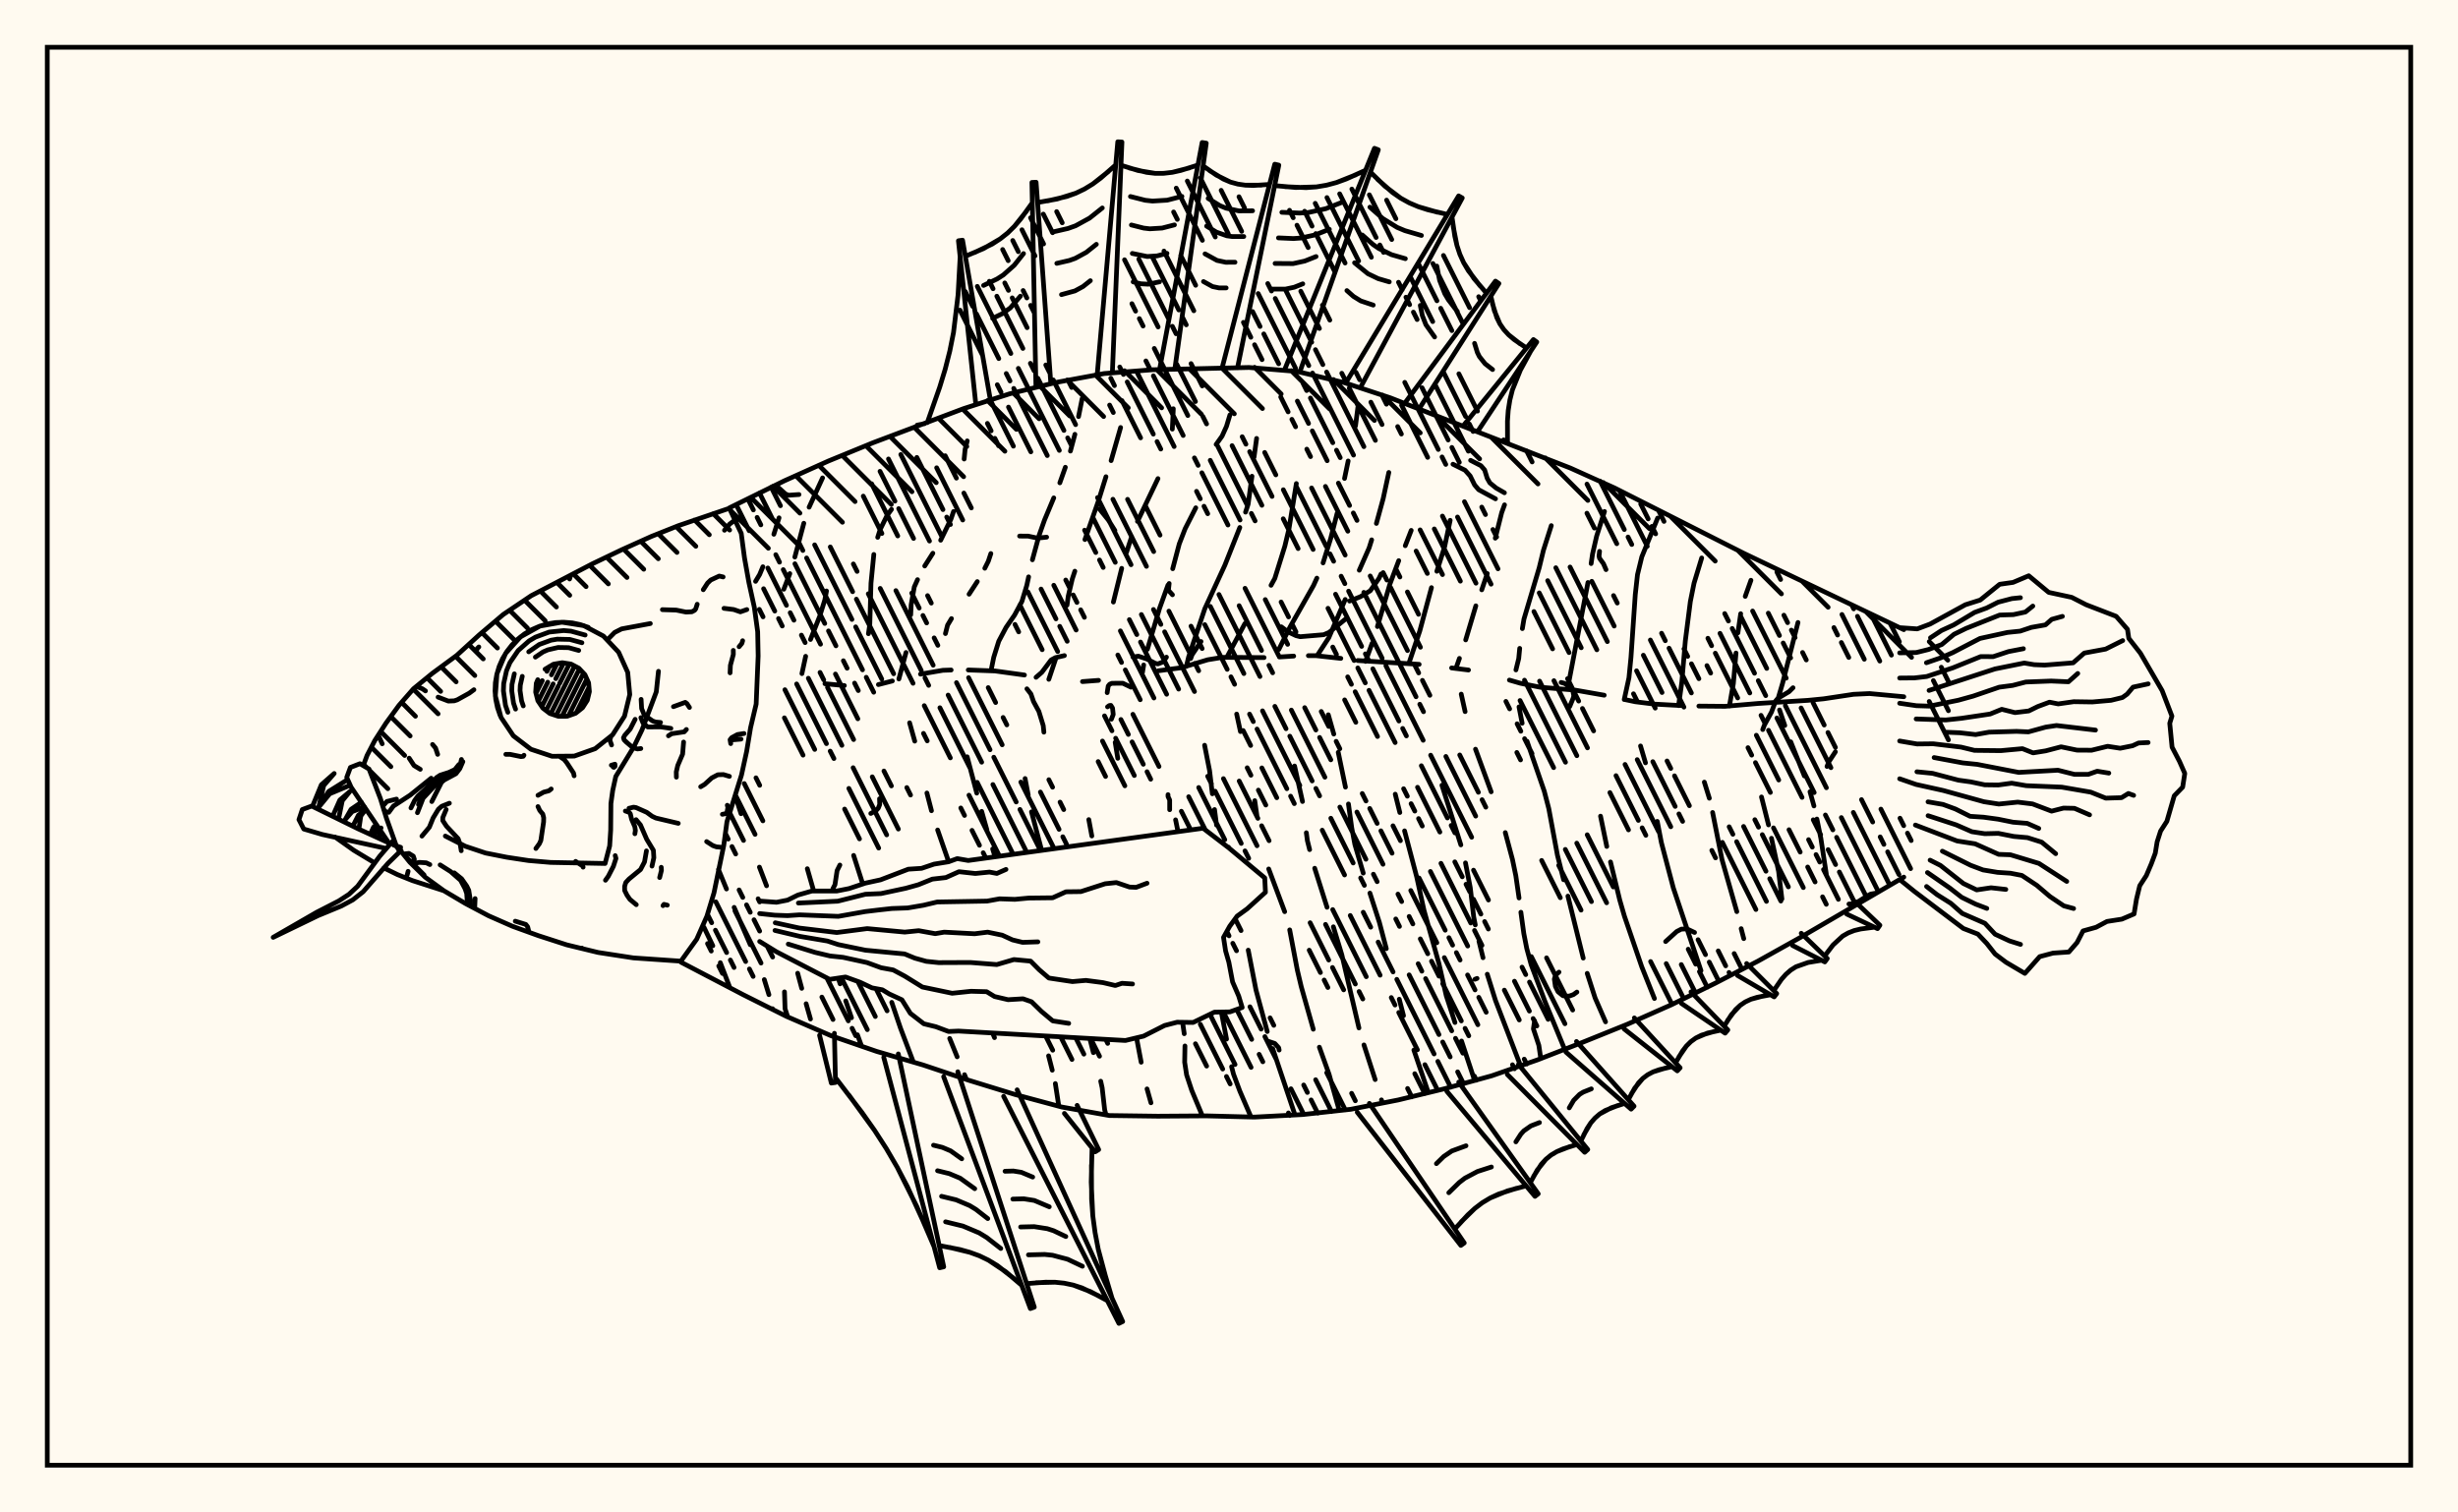 <svg xmlns="http://www.w3.org/2000/svg" width="520" height="320"><rect x="0" y="0" width="520" height="320" fill="floralwhite"/><rect x="10" y="10" width="500" height="300" stroke="black" stroke-width="1" fill="none"/><path stroke="black" stroke-width="1" fill="none" stroke-linecap="round" stroke-linejoin="round" d="
M 154.3 107.46 165.93 101.73 175.26 97.54 184.72 93.66 203.87 86.45 213.6 83.32 223.54 80.89 233.6 79.03 243.79 78.23 264.24 77.75 274.44 78.6 284.39 80.96 294.1 84.16 332.22 99.03 341.55 103.23 368.93 117.08 402.76 133.22 
M 402.76 185.58 380.82 198.37 371.89 203.36 362.8 208.06 353.62 212.57 344.27 216.71 334.78 220.54 325.25 224.25 315.59 227.61 305.73 230.32 295.79 232.73 285.75 234.7 275.59 235.81 265.37 236.35 255.15 236.09 244.92 236.16 234.69 236.02 224.62 234.22 214.74 231.57 204.97 228.57 195.27 225.32 185.45 222.45 175.78 219.12 166.4 215.05 157.25 210.47 144.05 203.57 
M 174.52 144.66 178.63 145.05 
M 185.83 144.84 188.78 144.08 
M 194.73 142.63 199.47 141.82 201.22 141.76 
M 204.84 141.75 210.51 141.96 216.73 142.82 
M 229 144.21 232.4 143.95 
M 245.06 141.92 249.89 141.28 255.5 139.59 258.64 139.08 267.42 139.13 
M 270.65 139 273.69 138.81 
M 276.79 138.72 278.4 138.72 283.66 139.3 
M 287.23 139.75 300.23 140.56 
M 307.09 141.32 310.67 141.76 
M 319.32 143.89 321.64 144.56 325.82 145.4 333.22 146.01 339.38 147.09 
M 343.75 148.01 345.94 148.47 349.96 148.97 355.63 149.28 
M 359.4 149.39 364.95 149.44 371.87 148.84 382.45 148.18 385.81 147.85 392.12 146.9 395.5 146.74 402.76 147.41 
M 148.93 196.2 150.8 200.1 
M 152.38 203.68 154.41 208.97 
M 151.99 183.96 153.69 188.09 
M 155.31 191.98 158.72 199.88 
M 161.69 207.26 162.67 210.45 
M 163.44 213.42 163.48 213.59 
M 164.81 109.56 163.71 113.04 
M 161.39 119.91 160.71 121.55 159.84 123 
M 155.53 168.31 156.76 172.16 
M 160.66 183.46 162.17 187.41 
M 168.75 205.91 169.61 209.11 
M 170.54 212.37 171.46 215.6 
M 174.02 101.11 171.17 107.31 
M 170.05 110.71 168.15 117.86 
M 167.09 121.36 165.82 124.67 
M 170.79 183.8 172.14 188.51 
M 177.33 206.94 177.73 208.16 
M 178.92 211.76 180.14 215.34 
M 181.39 218.93 182.28 221.36 
M 174.85 125.03 174.49 126.94 173.41 130.39 171.46 135.3 
M 170.44 138.86 169.65 142.52 
M 180.59 180.99 182.52 187.03 
M 188.65 212.07 190.5 217.52 193.23 224.73 
M 188.6 107.77 187.67 109.05 186.21 112.01 185.68 113.69 
M 184.86 117.31 184.26 123.39 184.01 132.11 183.72 134.08 
M 200.91 219.71 202.49 223.6 
M 204.05 227.38 204.46 228.4 
M 204.62 93.28 204.17 95.08 203.97 97.12 
M 201.73 108.22 201.16 109.87 199 114.3 
M 197.35 117.05 195.63 119.75 
M 194.11 122.64 193.42 124.18 192.76 127.96 192.66 130.09 
M 191.67 138.05 190.16 143.66 
M 192.43 152.93 193.52 156.81 
M 196.09 167.78 197.06 171.53 
M 198.36 175.61 200.69 182.32 
M 209.99 218.56 210.39 219.54 
M 209.62 117.12 209.07 118.77 208.34 120.23 
M 206.75 123.05 205.01 125.72 
M 201.29 130.88 200.46 132.27 200.01 134.05 
M 204.61 160.12 206.64 167.81 
M 207.68 171.67 208.79 175.6 
M 210 179.62 210.51 181.28 
M 221.83 223.39 222.61 226.43 
M 223.26 229.26 224 234.05 
M 228.93 84.35 228.17 88.14 
M 227.4 91.89 226.45 95.44 
M 225.38 98.86 224.21 102.16 
M 222.93 105.34 220.97 110.03 219.82 113.28 218.41 118.44 
M 217.61 122.05 217.22 123.86 216.19 127.25 214.64 130.13 212.83 132.76 211.29 135.67 210.23 139.06 209.66 141.89 
M 216.86 164.72 217.53 168.24 
M 218.22 171.77 220.24 179.44 
M 230.55 219.72 231.31 222.72 
M 232.86 228.76 233.17 230.16 233.7 234.83 233.99 235.9 
M 237.07 90.45 235.06 97.46 
M 233.97 100.86 232.38 105.97 229.52 114.16 
M 227.39 120.85 226.84 122.51 226 126.09 225.73 128.04 
M 223.43 139.1 221.88 143.73 
M 230.34 173.41 230.98 176.87 
M 240.44 219.58 241.42 224.74 
M 242.66 230.39 243.49 233.33 
M 248.22 86.48 248.01 90.79 
M 244.97 101.26 240.64 110.32 
M 239.41 113.52 238.32 116.85 
M 237.3 120.25 235.54 127.38 
M 235.92 157.06 236.47 160.44 
M 250.18 216.3 250.53 218.71 
M 250.68 221.3 250.62 224.75 251.03 227.42 252.12 230.71 254.37 236.09 
M 252.97 107.44 250.72 111.87 249.48 115.07 248.09 120.33 
M 247.09 123.78 245.31 128.71 242.74 137.37 
M 241.95 140.69 241.69 142.27 
M 248.7 173.46 249.21 175.96 
M 258.38 214.13 259.48 219.85 
M 260.55 225.68 260.95 227.25 262.3 230.87 264.66 236.34 
M 265.84 92.76 265.3 96.71 
M 264.86 100.76 264.05 106.67 263.5 108.36 
M 262.29 111.6 259.13 119.57 254.88 128.8 251.46 138.98 250.98 141 
M 254.84 157.68 255.89 163.04 256.48 167.95 
M 256.94 171.28 257.37 174.58 
M 264.07 201.03 265.71 209.46 268.09 218.25 
M 269.24 221.85 273.96 235.9 
M 274.25 102.31 272.68 111.93 271.82 115.53 269.69 122.38 268.89 123.84 
M 263.36 131.94 259.57 139.01 
M 261.62 151.08 262.42 154.78 
M 265.45 169.4 265.93 172.77 
M 268.4 183.85 271.78 192.89 
M 272.84 196.74 274.45 205.23 275.28 208.74 277.83 217.76 
M 279.12 221.56 281.17 227.29 283.33 234.97 
M 287.27 86.15 286.76 90.12 
M 285.21 97.53 284.44 101.23 
M 282.87 108.62 281.5 113.97 279.9 119.1 
M 278.59 122.32 277.88 123.88 272.91 132.66 270.54 137.41 
M 273.87 162.07 275.55 169.58 
M 276.36 176.19 276.58 177.85 277.06 179.76 
M 278.13 183.7 280.74 191.96 
M 282.08 196.09 283.87 202.01 287.49 217.49 
M 288.55 221.08 290.92 228.41 
M 292.25 232.71 292.46 233.38 
M 293.81 99.96 292.62 105.48 291.18 110.75 
M 290.18 114.22 289.64 115.93 287.56 120.65 
M 284.59 126.83 281.11 134.93 278.63 138.74 
M 281.01 151.23 282.17 155.31 
M 283.11 159.17 284.64 166.54 
M 285.27 170.1 285.96 175.13 286.63 178.68 288.4 184.73 
M 289.81 188.96 291.81 195.14 293.28 200.71 
M 296.02 211.41 296.92 214.9 
M 299.11 222.17 302.17 231.18 
M 298.55 112.22 297.29 115.46 
M 295.91 118.62 294.03 123.61 291.4 132.57 
M 290.27 136.12 288.88 139.94 
M 295.17 168.03 296.14 171.91 
M 297.14 175.79 299.7 185.49 301.26 192.63 304.42 203.9 305.96 210.66 307.8 216.34 
M 309.19 220.25 311.96 228.61 
M 306.79 110.09 305.62 115.67 303.97 120.87 
M 302.83 124.33 300.36 133.5 298.06 140.33 
M 305.05 166.14 309.05 178.76 
M 310.03 182.57 311.04 187.79 311.77 194.01 312.1 195.69 
M 312.88 199.14 313.74 202.63 
M 314.64 206.12 316.38 211.68 321.68 225.5 
M 318.29 106.81 317.69 108.45 316.33 113.87 
M 314.64 121.34 313.47 124.79 
M 312.22 128.18 310.07 135.39 
M 308.75 139.3 308 141.44 
M 309.13 146.86 309.95 150.56 
M 312.15 158.51 315.46 167.53 
M 318.45 176.16 319.97 181.85 320.68 185.29 321.36 189.99 
M 321.75 193.01 322.37 197.52 322.99 200.67 323.92 204.09 326.85 211.91 331.01 222.01 
M 328.18 111.21 326.52 116.43 325.62 120.14 322.4 130.98 322.06 133 
M 321.5 137.18 321.29 139.34 320.7 141.74 
M 321.35 149.56 322.02 153.02 
M 323.05 156.83 326.69 167.38 327.65 171.07 329.48 180.93 330.79 186.14 
M 331.7 189.6 334.94 202.71 
M 335.78 205.94 337.45 211.14 339.66 216.2 
M 339.44 108.21 337.77 113.45 336.91 117.21 336.61 119.24 
M 335.94 123.24 331.6 145.85 
M 338.6 172.68 339.92 179.09 
M 340.71 182.37 342.67 190.45 343.65 193.83 347.31 204.52 350 211.26 
M 350.68 109.61 347.33 117.82 346.42 121.57 345.95 125.79 345.04 139.07 344.61 143.41 343.61 148.01 
M 347.06 157.83 348.11 161.4 
M 350.6 173.78 351.47 178.27 354 187.87 359.85 205.37 
M 360 118.05 358.38 123.39 357.6 127.27 356.54 135.59 355.8 144.31 355.11 149.29 
M 360.56 165.48 361.62 168.89 
M 362.31 171.9 364.3 181.89 367.43 192.88 
M 368.35 196.48 368.9 198.59 
M 370.42 122.77 369.21 126.18 
M 368.25 129.85 367.66 133.9 
M 367.26 138.16 366.7 144.62 365.86 149.4 
M 372.65 168.62 374.14 174.53 
M 374.76 177.36 376.27 184.36 376.97 190.2 
M 380.37 131.7 377.11 144.57 375.93 148.57 
M 376.47 150.21 377.58 153.5 
M 378.84 156.95 381.72 164.17 
M 382.91 167.51 383.75 170.52 
M 384.37 173.29 385.21 177.38 386.37 184.98 
M 396.95 188.95 395.75 189.17 395.13 189.49 392.36 191.23 391.15 191.27 
M 169.03 104.63 166.82 104.78 166.17 104.51 164.09 102.63 
M 352.37 199.21 354.71 197.09 355.7 196.58 356.91 196.54 358.49 197.29 
M 220.84 154.91 220.7 153.52 219.78 150.52 218.65 148.44 218.09 146.82 217.25 145.74 
M 312.03 207.19 312.48 207.01 
M 221.42 113.65 219.48 113.85 217.51 113.43 215.7 113.42 
M 260.2 87.78 259.47 90.2 258.54 92.26 257.28 94.03 
M 225.18 138.71 223.28 139.14 222.36 139.64 220.4 142.25 219.18 143.3 
M 254.08 135.73 252.19 138.53 251.9 139.33 
M 372.91 154.36 373.27 153.4 374.77 150.65 375.64 148.32 376.12 147.75 378.48 146.34 379.32 145.51 
M 292.16 121.44 291.73 122.37 289.89 124.99 287.8 126.25 285.5 127.17 
M 186.07 169 186.11 170.21 185.8 170.99 185.36 171.48 184.22 172.11 
M 318.27 104.26 316.51 103.25 315.18 102.16 314.62 101.18 314.08 99.43 313.3 98.53 311.11 97.4 
M 239.26 145.39 237.54 144.56 235.24 144.57 234.76 144.76 234.45 145.14 234.23 146.55 
M 329.81 205.68 329.08 206.32 328.83 207.16 329.05 208.69 329.6 209.82 330.63 210.66 331.27 210.79 332.05 210.72 332.87 210.43 333.6 209.9 
M 246.77 139.04 246.07 140.04 244.96 140.47 244.44 140.36 242.6 139.42 240.83 138.83 239.67 139.01 
M 177.68 183.02 177.09 184.2 176.64 187.18 176.21 188.01 
M 338.39 116.65 338.28 117.66 338.39 118.12 339.22 119.27 339.76 120.52 
M 247.34 123.45 247.18 124.89 248.04 125.84 
M 235.86 112.24 234.46 110 232.63 107.73 
M 325.96 223.98 325.55 221.17 324.4 217.69 324.65 215.96 
M 235.12 152.17 235.51 151.16 235.36 149.8 235.01 149.24 234.68 149.27 234.3 149.55 
M 386.51 162.17 386.91 161.16 388.28 159.07 
M 316.38 105.54 312.82 103.61 311.96 102.6 311.02 100.7 309.94 99.49 307.38 98.22 
M 247.45 171.32 247.45 169.27 247.1 168.52 247.1 168.13 
M 268.09 220.24 269.69 220.77 270.51 221.67 270.61 222.17 
M 165.96 209.86 166.08 213.43 166.65 215.16 
M 284.55 131.06 281.16 133.81 280.03 134.29 275.06 134.71 274.18 134.49 272.5 133.7 271.05 132.61 
M 332.08 149.49 332.87 147.57 332.93 147.11 332.75 146.27 331.98 145.23 330.96 144.58 330.26 144.39 
M 194.02 89.95 195.59 89.64 
M 206.41 85.25 202.76 50.94 203.63 50.82 209.51 84.57 
M 219.15 81.59 218.31 38.6 219.19 38.56 222.31 81.16 
M 232.15 78.9 236.47 30 237.35 30.05 235.33 78.74 
M 245.37 77.86 254.32 30.15 255.19 30.29 248.54 78.09 
M 258.62 77.53 269.68 34.74 270.54 34.94 261.8 77.83 
M 271.9 77.89 290.77 31.38 291.59 31.69 274.99 78.69 
M 284.88 80.72 308.58 41.45 309.35 41.88 287.82 81.96 
M 297.46 84.93 316.37 59.48 317.1 59.98 300.27 86.43 
M 309.77 89.82 324.4 71.84 325.11 72.36 312.56 91.35 
M 318.09 93.07 319.36 94.02 
M 196.17 89.42 198.79 81.94 199.96 78.11 200.94 74.25 201.72 70.34 202.68 62.41 203.12 54.37 
M 204.22 54.22 208.08 52.59 211.6 50.54 213.18 49.29 214.62 47.87 215.95 46.3 218.39 42.9 
M 219.5 42.85 223.67 42.1 227.61 40.87 229.44 39.99 231.19 38.92 232.86 37.68 236.04 34.89 
M 237.15 34.96 240.77 36.08 244.39 36.68 246.2 36.67 248.01 36.46 249.81 36.06 253.43 34.92 
M 254.52 35.1 257.34 37.06 260.3 38.52 261.87 38.95 263.48 39.18 265.15 39.24 268.58 39.02 
M 269.66 39.27 274.12 39.67 278.49 39.54 280.63 39.18 282.73 38.62 284.8 37.87 288.88 36.03 
M 289.92 36.42 292.99 39.4 296.32 41.92 298.13 42.92 300.04 43.73 302.04 44.38 306.21 45.37 
M 307.18 45.92 307.77 49.97 308.22 51.92 308.84 53.8 309.65 55.59 311.82 58.92 314.48 62.03 
M 315.39 62.66 316.14 65.74 317.31 68.52 318.15 69.74 319.16 70.84 320.32 71.84 322.94 73.63 
M 323.83 74.29 321.64 78.32 319.96 82.48 319.42 84.64 319.07 86.85 318.91 89.1 318.92 93.69 
M 206.17 53.43 209.9 51.64 211.6 50.54 213.18 49.29 214.62 47.87 217.19 44.63 
M 208.08 60.39 210.94 59.02 212.25 58.18 214.56 56.13 216.53 53.65 
M 209.99 67.36 211.98 66.4 213.73 65.15 215.87 62.66 
M 221.6 42.51 225.68 41.57 227.61 40.87 229.44 39.99 231.19 38.92 234.47 36.31 
M 222.59 49.11 225.95 48.34 227.54 47.77 230.5 46.15 233.2 44 
M 223.57 55.72 226.22 55.11 227.48 54.66 229.81 53.39 231.94 51.69 
M 224.56 62.33 227.41 61.55 229.12 60.62 230.67 59.39 
M 238.96 35.56 242.58 36.47 244.39 36.68 246.2 36.67 248.01 36.46 251.62 35.53 
M 239.15 41.58 242.27 42.37 243.82 42.54 246.93 42.35 250.04 41.55 
M 239.35 47.6 241.95 48.26 243.25 48.41 245.86 48.25 248.46 47.58 
M 239.54 53.62 242.69 54.27 244.78 54.14 246.88 53.6 
M 239.73 59.64 241.32 60.04 242.91 60.13 245.3 59.63 
M 255.92 36.12 258.8 37.88 260.3 38.52 261.87 38.95 263.48 39.18 266.85 39.17 
M 255.59 41.98 258.06 43.5 259.36 44.04 262.09 44.62 264.99 44.6 
M 255.26 47.84 257.33 49.11 259.54 49.89 260.7 50.05 263.13 50.04 
M 254.93 53.71 257.47 55.1 259.31 55.49 261.27 55.48 
M 254.6 59.57 256.52 60.63 257.92 60.92 259.4 60.91 
M 271.9 39.5 276.32 39.7 278.49 39.54 280.63 39.18 282.73 38.62 286.85 36.98 
M 271.18 44.92 274.99 45.08 276.85 44.95 280.49 44.15 284.04 42.75 
M 270.46 50.33 273.65 50.47 275.21 50.36 278.26 49.69 281.23 48.51 
M 269.75 55.74 273.57 55.77 276.03 55.23 278.42 54.28 
M 269.03 61.16 271.93 61.17 273.8 60.77 275.61 60.05 
M 291.44 37.95 294.61 40.74 296.32 41.92 298.13 42.92 300.04 43.73 304.11 44.91 
M 289.81 43.83 292.54 46.24 295.57 48.11 297.21 48.8 300.71 49.82 
M 288.19 49.71 290.47 51.73 291.7 52.58 294.38 53.88 297.31 54.73 
M 286.56 55.6 289.39 57.91 291.55 58.95 293.91 59.64 
M 284.94 61.48 286.33 62.71 287.88 63.67 290.51 64.55 
M 307.44 47.96 308.22 51.92 308.84 53.8 309.65 55.59 310.65 57.29 313.12 60.49 
M 303.96 56.29 304.56 59.33 305.65 62.14 306.42 63.44 308.31 65.9 
M 300.47 64.62 300.89 66.74 301.65 68.69 303.5 71.3 
M 315.73 64.22 316.65 67.18 317.31 68.52 318.15 69.74 319.16 70.84 321.6 72.76 
M 311.95 72.65 312.54 74.57 312.97 75.44 314.17 76.95 315.76 78.19 
M 160.71 190.64 164.28 190.9 166.62 190.44 168.8 189.37 171.75 188.52 176.99 188.52 179.62 188 183.07 186.85 186.28 186.15 192.16 183.9 194.96 183.72 197.6 182.83 200.68 182.33 202.51 181.66 204.84 182.06 254.52 175.23 259.92 179.36 267.56 185.74 267.71 188.78 263.85 192.28 261.72 193.83 260.16 195.96 258.84 198.33 259.28 201.2 259.97 203.59 260.76 207.75 262.05 210.73 262.79 213.16 260.2 214.09 256.91 214.15 252.41 216.33 249.02 216.28 246.37 216.97 241.93 219.22 238.09 220.14 202.77 218.15 200.68 218.24 197.98 217.23 195.44 216.61 192.59 214.4 190.8 211.53 188.13 210.3 186.67 209.42 184.48 209.01 181.95 207.82 178.88 206.71 175.51 207.21 164.22 201.35 160.71 199.19 
M 168.9 191.06 177.24 190.67 183.08 189.2 186.37 189.06 191.64 187.93 194.28 187.19 197.23 186 200.1 185.67 202.87 184.43 206.34 184.81 209.32 184.51 210.89 184.8 212.82 183.95 
M 160.71 193.29 163.89 193.63 166.6 193.73 169.13 193.56 177.35 193.88 183.04 192.87 185.95 192.52 188.67 192.22 192.02 192.1 195.36 191.53 198.27 190.84 208.82 190.65 211.45 190.17 214.71 190.28 217.59 190.01 222.69 189.95 225.51 188.68 228.66 188.64 233.8 186.98 236.17 186.73 238.96 187.68 240.35 187.74 242.66 186.87 
M 164.01 195.24 169.09 196.35 177.03 197.3 183.46 196.47 191.4 197.21 194.35 196.91 197.85 197.54 199.75 197.22 206.19 197.56 208.94 197.22 212.02 197.86 214.2 198.86 216.34 199.38 219.57 199.27 
M 163.95 196.86 169.24 198.12 175.04 199.1 177.34 199.85 183.09 201.04 191.37 201.83 193.53 202.72 195.96 203.4 198.57 203.67 205.27 203.64 210.88 204.08 214.5 203.02 218.03 203.35 219.85 205.18 221.89 206.93 226.88 207.68 229.73 207.43 233.35 207.9 235.95 208.51 237.36 208.04 239.59 208.19 
M 166.76 199.75 172.41 201.5 175.6 202.26 178.35 202.55 183.42 203.66 186.4 204.75 188.96 205.22 191.41 206.53 195.13 208.83 201.43 210.15 205.42 209.73 208.73 209.82 210.4 210.84 213.26 211.51 216.42 211.32 218.23 211.95 220.33 214 222.72 216 226.09 216.52 
M 227.87 233.87 232.43 243.23 231.68 243.7 225.18 235.57 
M 215.18 230.58 237.51 279.61 236.71 280 212.32 231.96 
M 202.63 226.76 218.81 276.56 217.98 276.86 199.63 227.8 
M 190.04 222.98 199.65 268.03 198.79 268.23 186.96 223.71 
M 176.52 218.62 176.75 229.03 175.87 229.15 173.38 219.04 
M 231.03 242.89 230.85 250.11 231.19 257.26 231.67 260.8 232.34 264.31 233.21 267.79 235.27 274.71 
M 234.27 275.19 230.71 273.28 227.04 271.89 225.14 271.49 223.2 271.29 221.22 271.28 217.2 271.58 
M 216.15 271.95 212.76 269.06 209.14 266.64 207.2 265.7 205.17 264.96 203.06 264.37 198.69 263.52 
M 197.61 263.78 193.95 255.26 189.83 247 187.51 243.02 185.01 239.15 182.35 235.37 176.73 227.99 
M 230.9 246.51 230.93 253.7 231.19 257.26 231.67 260.8 232.34 264.31 234.2 271.25 
M 232.5 274.2 228.9 272.49 227.04 271.89 225.14 271.49 223.2 271.29 219.22 271.39 
M 228.99 267.91 225.89 266.44 222.67 265.58 221 265.41 217.57 265.5 
M 225.48 261.62 222.89 260.39 221.55 259.96 218.79 259.53 215.92 259.6 
M 221.98 255.33 218.81 253.99 216.58 253.64 214.27 253.7 
M 218.47 249.04 216.07 248.03 214.38 247.76 212.62 247.81 
M 214.47 270.47 210.99 267.76 209.14 266.64 207.2 265.7 205.17 264.96 200.89 263.92 
M 211.72 264.15 208.73 261.82 207.14 260.85 203.72 259.41 200.04 258.51 
M 208.97 257.83 206.46 255.88 205.13 255.07 202.27 253.86 199.19 253.11 
M 206.21 251.5 203.13 249.28 200.82 248.31 198.34 247.7 
M 203.46 245.18 201.12 243.5 199.37 242.76 197.49 242.3 
M 195.81 259.5 191.97 251.08 189.83 247 187.51 243.02 185.01 239.15 179.57 231.66 
M 392.47 190.77 397.7 195.76 397.2 196.48 390.67 193.39 
M 381.06 197.46 386.57 202.8 386.05 203.52 379.22 200.04 
M 369.51 203.86 375.87 210.22 375.33 210.92 367.57 206.38 
M 357.74 209.85 365.53 217.91 364.96 218.59 355.69 212.28 
M 345.75 215.37 355.44 225.92 354.84 226.57 343.59 217.7 
M 333.51 220.35 345.69 234.04 345.07 234.67 331.28 222.6 
M 321.24 225.2 335.9 243.21 335.25 243.8 318.88 227.33 
M 308.6 228.95 325.42 252.58 324.73 253.12 306.08 230.89 
M 289.7 233.45 309.77 262.98 309.05 263.5 287.13 235.32 
M 396.55 196.17 393.64 196.55 392.27 196.88 391 197.38 389.83 198.05 387.79 199.93 386.01 202.27 
M 385.37 203.17 382.51 203.64 379.94 204.55 378.81 205.27 377.8 206.16 376.88 207.2 375.24 209.59 
M 374.56 210.47 371.74 211 370.43 211.41 369.22 211.98 368.13 212.72 366.29 214.69 364.75 217.11 
M 364.03 217.96 361.24 218.57 358.76 219.62 357.7 220.39 356.76 221.32 355.93 222.41 354.47 224.87 
M 353.71 225.68 350.98 226.33 349.71 226.79 348.56 227.4 347.53 228.18 345.84 230.21 344.47 232.67 
M 343.69 233.46 340.89 234.37 338.44 235.68 337.42 236.56 336.52 237.6 335.75 238.78 334.44 241.41 
M 333.61 242.15 330.7 243.07 329.35 243.66 328.12 244.39 327.03 245.29 325.22 247.55 323.74 250.22 
M 322.86 250.9 318.92 251.96 315.25 253.47 313.57 254.48 312 255.68 310.53 257.03 307.76 260.03 
M 373.13 210.7 370.43 211.41 369.22 211.98 368.13 212.72 367.16 213.63 365.5 215.87 
M 362.62 218.24 359.95 219.02 358.76 219.62 357.7 220.39 356.76 221.32 355.18 223.61 
M 352.32 225.98 349.71 226.79 348.56 227.4 347.53 228.18 346.63 229.12 345.14 231.41 
M 342.27 233.89 339.61 234.95 338.44 235.68 337.42 236.56 336.52 237.6 335.07 240.07 
M 336.65 230.38 334.93 231.07 334.17 231.54 332.92 232.8 331.98 234.4 
M 332.13 242.58 329.35 243.66 328.12 244.39 327.03 245.29 326.06 246.35 324.46 248.86 
M 325.68 237.51 323.87 238.21 322.36 239.27 321.74 239.96 320.69 241.59 
M 320.87 251.4 317.04 252.63 315.25 253.47 313.57 254.48 312 255.68 309.13 258.5 
M 315.51 246.91 312.57 247.86 309.91 249.27 308.71 250.19 306.5 252.35 
M 310.14 242.42 307.14 243.52 305.41 244.7 303.88 246.2 
M 401.88 132.8 405.6 133.06 408.31 132.04 415.78 127.95 418.93 126.95 423.04 123.62 425.87 123.22 429.19 121.82 433.41 125.33 438.27 126.38 441.34 127.95 447.69 130.4 450.08 133.15 450.36 135.06 452.81 138.2 457.41 146.12 459.48 151.51 459.02 153.03 459.51 158.08 461.08 161.09 462.2 163.63 461.75 166.54 459.97 168.37 458.41 173.77 457.08 175.84 456.35 178.12 455.96 180.51 455.13 182.74 454.07 185.24 452.67 187.4 451.98 190.26 451.47 193.37 448.89 194.47 445.74 194.96 443.44 196.19 440.68 196.96 439.41 199.42 437.68 201.42 434.33 201.65 431.51 202.4 428.37 205.95 424.39 203.6 422.07 201.85 420.3 199.6 418.43 197.63 415.35 196.44 405.03 188.63 401.88 186.08 
M 408.4 134.94 410.73 133.4 413.31 132.22 417.74 129.57 420.28 128.64 422.71 127.41 425.61 126.65 427.43 126.46 
M 401.88 138.13 405.39 138.06 407.98 137.42 410.78 136.37 413.38 134.2 415.92 132.96 423.04 130.13 425.94 130.04 428.48 129.49 430.05 128.23 
M 407.54 140.22 410.66 139.15 413.12 138.07 418.87 135.08 424.68 133.81 427.38 133.53 429.74 132.74 432.73 132.21 434.05 131.04 436.31 130.41 
M 401.88 143.46 405.04 143.43 407.61 143.13 413.11 141.31 419.04 138.91 421.66 138.93 424.9 137.86 428.06 137.25 
M 408.1 146.08 422.05 141.53 428.24 140.28 430.34 140.63 432.56 140.72 438.58 140.24 440.94 138.17 445.46 137.33 449.07 135.53 
M 401.88 148.79 405.43 149.31 408.17 149.4 414.3 148.15 417.43 147.28 422.95 145.39 425.79 145.02 428.57 144.3 433.92 144.09 437.59 144.25 439.56 142.49 
M 405.37 152.11 411.63 152.33 414.99 151.97 421.02 151.07 423.48 150.07 426.28 150.77 429.2 150.42 431.09 149.49 433.58 148.56 435.42 148.93 438.72 148.46 442.63 148.52 446.6 148.17 449.01 147.58 450.01 146.86 451.26 145.38 454.46 144.69 
M 411.42 154.91 414.63 155.04 417.95 155.42 420.79 154.91 426.6 154.74 429.11 154.85 432.78 153.84 435.06 153.5 443.31 154.47 
M 401.88 156.78 405.57 157.41 408.98 157.37 414.87 158.07 417.71 158.76 423.27 158.82 427.86 158.4 430.1 159.29 432.79 158.86 436.03 158.01 439.4 158.71 442.49 158.73 445.88 157.9 448.54 158.31 451.16 157.78 452.42 157.2 454.44 157.1 
M 409.17 160.28 415.22 161.41 418.28 161.72 427.06 163.42 435.37 162.96 438.88 163.84 441.77 163.84 443.67 163.17 446.13 163.57 
M 405.53 163.29 408.84 163.62 414.29 165.06 416.94 165.43 419.87 166.05 422.73 166.09 425.58 165.7 428.66 166.23 436.17 166.54 442.31 167.6 445.48 168.87 448.82 168.77 450.27 167.88 451.38 168.28 
M 401.88 164.77 405.38 165.98 411.11 167.25 419.71 169.63 422.86 170.12 426.86 169.71 429.99 170.09 434.02 171.62 436.55 170.97 438.85 171.02 442.06 172.4 
M 407.88 169.65 411.06 170.2 413.67 171.16 416.78 172.71 419.64 172.9 422.72 173.32 425.88 173.96 428.86 174.2 431.31 175.28 
M 407.89 172.58 413.83 174.52 417.15 175.97 419.88 176.39 422.75 176.32 426.03 176.97 428.93 177.23 431.93 178.18 434.89 180.62 
M 405.21 174.56 414.04 177.93 417.84 178.53 422.82 180.76 425.31 180.85 431.35 182.68 437.23 186.49 
M 410.91 180.09 416.89 183.07 419.52 184.06 422.59 184.57 425.32 184.75 427.74 185.22 430.9 187.32 433.67 189.68 436.61 191.66 438.68 192.22 
M 408.32 181.99 410.51 183.1 415.37 186.93 418.18 188.28 421.21 187.83 424.34 188.18 
M 407.76 184.61 412.49 187.89 415.02 189.86 417.95 191.29 420.32 192.2 
M 407.57 187.56 409.78 189.28 412.71 191.12 415.13 193.26 419.92 195.35 422.07 197.66 425.13 199.08 427.45 199.81 
M 76.85 161.99 77.65 159.84 79.29 156.68 81.66 153 84.41 149.23 87.48 145.72 91.47 142.46 96.63 138.66 101.39 134.32 106.47 130.01 112.37 126.04 125.28 119.31 131.52 116.32 137.79 113.5 143.51 111.22 154.3 107.54 156.81 112.84 157.5 118.03 158.43 123.24 159.58 128.48 160.29 133.66 160.39 138.78 159.97 148.96 158.79 153.95 157.96 158.97 156.87 163.96 153.79 173.85 153.11 178.89 151.05 188.89 149.55 193.84 147.39 198.72 144.05 203.36 134 202.67 126.54 201.52 119.91 199.91 113.89 197.96 108.42 195.98 103.37 193.76 98.43 191.14 93.89 188.45 89.95 185.59 86.71 182.43 83.83 178.88 
M 139.3 142.03 138.84 146.38 135.82 154.43 134.09 158.02 130.27 164.29 129.62 167.25 129.24 169.99 129.19 175.63 128.98 178.96 128.01 182.69 116.49 182.47 111.81 182.07 107.2 181.37 102.72 180.48 98.44 179.05 94.21 176.89 
M 82.24 178.32 74.28 166.55 73.35 164.48 74.13 162.37 76.15 161.58 78.07 162.71 80.47 168.94 81.77 173.16 83.93 179.2 
M 81.68 179.51 68.2 176.56 64.26 175.4 63.24 173.41 63.95 171.28 65.95 170.54 75.75 175.35 82.6 178.49 
M 105.99 151.78 104.79 147.24 105.13 142.55 106.97 138.23 110.12 134.74 114.23 132.46 118.86 131.64 123.5 132.37 127.65 134.57 130.87 137.99 132.8 142.27 133.23 146.95 132.12 151.52 129.59 155.48 125.92 158.4 121.49 159.97 116.79 160.01 112.33 158.53 108.6 155.68 105.99 151.78 
M 105.81 151.38 105.24 149.7 104.88 147.97 104.73 146.21 104.8 144.44 105.1 142.7 105.6 141 106.31 139.38 107.22 137.86 108.3 136.47 109.55 135.22 110.95 134.13 112.47 133.23 114.09 132.52 115.78 132.01 117.53 131.72 119.29 131.65 121.06 131.79 122.79 132.16 124.46 132.73 
M 107.44 150.7 106.94 149.24 106.5 146.17 106.56 144.63 107.14 141.99 
M 107.18 141.86 107.88 140.19 109.62 137.64 111.94 135.59 113.28 134.8 116.18 133.73 119.26 133.41 120.8 133.54 123.79 134.36 
M 109.07 150.03 108.64 148.77 108.26 146.14 108.31 144.81 108.81 142.57 
M 111.85 137.91 114.08 136.36 116.58 135.45 117.89 135.23 120.55 135.29 123.11 135.99 
M 110.7 149.35 110.34 148.3 110.02 146.1 110.07 144.99 110.49 143.1 
M 113.26 139.03 114.89 137.93 115.91 137.49 118.07 136.99 120.29 137.03 122.43 137.62 
M 113.79 148.26 113.32 146.44 113.45 144.57 113.77 143.81 
M 115.31 141.59 117.09 140.53 118.94 140.21 120.8 140.5 122.46 141.38 123.75 142.75 124.52 144.46 124.69 146.33 124.25 148.16 123.24 149.74 121.77 150.91 119.99 151.54 118.12 151.55 116.33 150.96 114.84 149.82 113.79 148.26 
M 116.22 141.02 115.7 142.04 
M 114.72 144.01 113.38 146.69 
M 117.85 140.4 116.66 142.78 
M 115.88 144.34 113.87 148.37 
M 119.25 140.25 117.58 143.59 
M 117.02 144.7 114.62 149.5 
M 120.47 140.45 118.37 144.64 
M 118.11 145.17 115.52 150.35 
M 121.57 140.9 116.51 151.02 
M 122.59 141.51 117.64 151.4 
M 123.45 142.43 118.89 151.55 
M 124.16 143.66 120.27 151.44 
M 124.61 145.41 121.92 150.79 
M 85.34 180.75 89.72 185.12 
M 81.17 171.28 81.56 171.67 
M 76.94 161.76 77.64 162.46 
M 78.2 163.02 82.05 166.87 
M 78.56 158.09 82.69 162.21 
M 80.53 154.76 85.61 159.84 
M 82.67 151.61 86.77 155.71 
M 84.96 148.6 87.89 151.54 
M 87.42 145.78 92.68 151.03 
M 90.33 143.39 93.22 146.28 
M 93.33 141.09 96.5 144.26 
M 96.37 138.85 100.45 142.93 
M 99.16 136.34 102.23 139.41 
M 101.95 133.84 105.23 137.11 
M 104.82 131.41 109.19 135.78 
M 107.81 129.11 111.58 132.88 
M 110.97 126.98 115.33 131.33 
M 114.31 125.03 117.71 128.43 
M 117.79 123.21 120.53 125.95 
M 121.27 121.4 123.99 124.12 
M 124.75 119.59 128.7 123.54 
M 128.31 117.86 132.64 122.18 
M 131.9 116.15 136.19 120.44 
M 135.55 114.51 139.27 118.22 
M 139.25 112.92 143.22 116.88 
M 143.04 111.41 147.21 115.58 
M 146.94 110.01 150.06 113.14 
M 150.89 108.67 154.36 112.15 
M 153.27 112.19 154.36 110.88 155.48 110.04 
M 134.37 152.19 133.32 154.25 132.17 155.57 131.9 156.09 132.03 156.54 132.83 157.29 
M 101.3 136.88 100.94 137.24 100.82 137.7 
M 113.37 179.52 114.12 178.49 114.42 177.81 115 173.91 115.02 173.02 114.83 172.24 114.19 171.48 113.81 170.65 
M 135.63 147.97 135.74 149.91 136.29 151.27 138.05 152.53 138.66 152.76 139.74 152.86 
M 99.44 191.68 99.49 190.38 99.17 188.37 98.74 187.48 97.66 185.93 96.1 184.67 
M 155.13 137.61 155.14 138.45 154.52 140.77 154.45 142.36 
M 137.93 183.25 138.32 181.48 138.23 179.91 136.81 177.56 135.49 174.53 134.56 173.42 
M 141.41 155.68 142.08 155.24 144.76 154.84 145.21 154.34 
M 143.09 164.43 143.07 163.31 143.38 161.96 144.41 159.55 144.62 157 
M 123.12 200.6 123.03 200.67 
M 134.61 191.41 133.26 190.29 132.65 189.41 132.15 188.41 132.14 187.54 132.39 186.71 133.06 185.99 135.51 183.97 136.35 182.36 136.76 180.03 
M 147.5 127.84 147.18 128.82 146.97 129.11 146.37 129.44 145.12 129.5 143.06 129.08 140.13 128.99 
M 157.4 155.19 156.01 155.41 154.78 156.08 154.45 156.51 154.58 157.28 
M 88.53 170.22 88.96 169.1 89.7 168.12 91.37 166.53 92.6 164.94 93.25 164.4 96.19 163.26 96.68 162.84 97.43 161.52 97.62 160.68 
M 132.36 156.89 133.91 158.21 134.86 158.46 135.57 158.37 
M 137.58 131.93 131.51 133.06 130.03 133.81 128.45 135.41 
M 123.36 183.47 123.25 183.2 121.77 182.25 
M 152.82 172.29 153.76 172.09 153.99 170.84 153.86 170.37 
M 80.86 157.37 80.02 155.55 
M 121.46 164.14 121.33 163.55 119.9 161.37 119.36 160.7 118.31 160 
M 111.92 197.25 111.63 196.09 111.24 195.59 109.01 194.9 
M 156.77 156.38 154.75 156.55 154.54 156.82 154.59 157.33 
M 86.94 170.94 87.7 169.39 88.42 168.4 90.98 166.09 92.36 164.51 93.12 164.01 94.96 163.42 96.23 162.82 97.08 161.76 
M 116.61 166.93 116.11 167.32 115.02 167.6 113.81 168.27 
M 158 128.97 156.63 129.45 155.21 128.96 153.16 128.71 
M 148.23 166.46 149.07 165.96 150.58 164.59 151.86 163.92 153.04 163.88 154.31 164.26 
M 97.58 180 97.37 178.73 96.92 177.44 94.45 174.8 93.67 173.61 93.68 172.97 94.39 171.27 
M 91.35 169.59 93.41 165.51 93.97 165.03 96.46 163.69 97.28 162.62 97.92 161.15 
M 120.5 122.5 120.75 121.67 
M 89.26 176.9 90.83 175.02 91.63 173.06 92.74 171.22 93.45 170.59 95.07 169.94 
M 85.3 180.7 86.5 180.56 87.44 181.14 87.66 181.8 87.05 182.75 
M 157.11 135.56 156.95 136.12 156.36 136.83 
M 142.47 149.51 144.97 148.6 145.33 148.87 145.86 149.68 
M 80.96 170.58 81.85 169.57 83.88 169.07 
M 90.94 182.92 90.18 182.55 88.75 182.46 87.99 182.59 87.24 182.94 
M 98.9 191.39 98.73 189.03 98.38 188.02 97.44 186.25 95.33 184.4 93.11 182.99 
M 148.78 124.77 149.7 123.35 150.36 122.72 152.16 121.88 152.98 122.07 
M 129.33 161.9 130.09 161.68 130.11 162.14 129.87 162.35 129.71 162.29 
M 128.09 186.24 128.68 185.41 129.76 183.31 130.31 181.62 130.15 181.03 
M 143.49 174.2 138.76 173.08 137.97 172.71 136.82 171.87 134.57 170.87 134.03 170.78 133.06 171.02 
M 90.01 146.18 89.36 145.73 88.09 145.22 
M 86.56 160.41 87.59 161.97 88.91 162.77 
M 100.42 192.19 100.51 190.12 
M 149.49 178.06 150.81 178.91 151.58 179.18 153.02 179.3 
M 88.31 171.95 89.51 168.88 91.89 166.34 92.95 164.87 93.65 164.4 96.35 163.33 97.19 162.24 
M 139.55 185.67 139.93 184.15 139.89 183.5 
M 107.01 159.6 107.93 159.61 110.21 160.08 110.69 160.02 110.85 159.79 
M 91.51 157.51 92.14 158.26 92.59 159.61 
M 134.31 176.4 134.42 175.72 134.31 174.94 133.62 173.34 133.34 172.14 133.07 171.86 132.3 171.59 
M 135.58 151.84 136.04 152.99 137.04 153.81 139.76 153.79 141.93 154.11 
M 100.26 145.93 99.27 146.66 96.73 148.07 96.09 148.28 94.84 148.33 92.68 147.5 
M 140.26 191.61 140.47 191.34 141.17 191.51 
M 129.28 155.73 129.01 156.59 129.38 157.62 
M 82.25 171.87 83.22 170.55 86.75 168.25 91.22 164.65 
M 84.85 179.94 82.08 182.66 76.83 188.67 74.64 190.39 72.22 191.69 67.32 193.71 57.79 198.32 66.97 193.03 71.68 190.61 73.82 189.22 75.65 187.52 80.33 181.15 82.98 178.07 
M 83.79 178.75 84.32 179.79 
M 79.6 174.51 79.03 175 78.48 176.19 79.28 175.47 80.12 175.27 
M 76.48 169.73 74.27 171.23 73.05 173.37 74.51 171.71 77.14 170.73 
M 73.55 164.94 69.51 167.47 67.61 170.55 69.75 167.94 74.09 166.13 
M 83.3 178.81 84.76 179.27 
M 78.94 176.81 79.74 175.7 80.61 175.17 80.25 175.86 80.26 177.39 
M 74.65 174.78 75.82 172.48 77.31 171.33 76.33 172.64 75.92 175.43 
M 70.36 172.72 71.9 169.26 74 167.49 72.41 169.42 71.62 173.3 
M 66.1 170.61 67.98 166.04 70.7 163.65 68.48 166.2 67.34 171.17 
M 70.87 177.08 74.86 179.91 79.25 182.56 
M 81.19 183.63 84.06 185.03 87.25 186.31 93.89 188.45 
M 86.34 184.35 86.13 185.14 
M 154.5 107.95 162.55 116 
M 158.82 105.22 168.7 115.1 
M 163.53 102.86 169.23 108.57 
M 168.35 100.64 178.22 110.5 
M 173.22 98.44 180.89 106.12 
M 178.17 96.34 188.56 106.73 
M 183.18 94.29 192.93 104.04 
M 188.28 92.33 198.07 102.12 
M 193.44 90.43 203.86 100.86 
M 198.56 88.5 204.53 94.47 
M 203.65 86.53 212.59 95.47 
M 208.92 84.74 215.02 90.84 
M 214.33 83.1 219.83 88.6 
M 219.98 81.68 226.31 88.01 
M 225.75 80.4 233.48 88.13 
M 231.75 79.34 238.69 86.29 
M 237.91 78.44 245.75 86.29 
M 244.72 78.2 254.16 87.64 
M 251.63 78.05 261.13 87.55 
M 258.58 77.94 267.08 86.44 
M 265.41 77.71 271.04 83.35 
M 273.17 78.42 281.31 86.55 
M 282.11 80.3 290.77 88.96 
M 292.43 83.56 300.46 91.59 
M 303.77 87.85 313.02 97.09 
M 315.48 92.5 325.37 102.39 
M 326.91 96.87 335.92 105.88 
M 339.18 102.08 348.95 111.85 
M 353.44 109.29 362.86 118.71 
M 367.67 116.46 376.87 125.65 
M 381.21 122.94 386.75 128.48 
M 394.78 129.45 404.4 139.08 
M 408.14 135.75 412.07 139.68 
M 149.68 199.64 150.47 201.22 
M 152.05 204.38 152.84 205.96 
M 149.77 193.65 150.56 195.23 
M 151.35 196.81 153.72 201.54 
M 154.51 203.12 155.29 204.7 
M 151.44 190.81 157.75 203.44 
M 158.54 205.01 159.33 206.59 
M 155.48 192.71 161 203.76 
M 156.36 188.29 157.14 189.87 
M 157.93 191.45 158.72 193.02 
M 159.51 194.6 160.71 197 
M 162.29 200.17 163.46 202.49 
M 153.46 176.32 154.06 177.53 
M 154.85 179.11 155.64 180.69 
M 160.38 190.16 160.71 190.83 
M 154.38 171.99 157.3 177.82 
M 173.87 210.96 176.23 215.7 
M 155.57 168.19 159.74 176.53 
M 174.91 206.88 179.47 215.99 
M 180.26 217.56 181.04 219.14 
M 157.45 165.78 161.39 173.67 
M 177.98 206.85 183.49 217.85 
M 159.93 164.57 160.72 166.15 
M 181.47 207.65 185.18 215.07 
M 185.32 209.17 187.67 213.87 
M 165.94 151.88 169.89 159.77 
M 166.05 145.93 172.36 158.56 
M 178.68 171.18 181.83 177.49 
M 160.64 128.93 161.43 130.51 
M 168.53 144.71 174.84 157.34 
M 175.63 158.92 176.42 160.49 
M 179.58 166.81 185.89 179.43 
M 161.54 124.56 163.91 129.29 
M 164.7 130.87 165.49 132.45 
M 171.01 143.5 178.11 157.7 
M 180.48 162.43 187.58 176.64 
M 155.73 106.76 158.49 112.29 
M 162.44 120.18 166.38 128.07 
M 167.17 129.64 167.96 131.22 
M 169.54 134.38 170.33 135.96 
M 173.48 142.27 174.27 143.85 
M 175.06 145.43 180.59 156.47 
M 184.53 164.36 190.05 175.41 
M 158.2 105.53 159.38 107.89 
M 160.17 109.47 160.96 111.05 
M 164.12 117.36 164.91 118.94 
M 165.7 120.52 173.59 136.3 
M 176.74 142.61 181.48 152.08 
M 187 163.13 188.58 166.28 
M 160.67 104.29 163.43 109.82 
M 168.17 119.28 174.48 131.91 
M 175.27 133.49 176.85 136.64 
M 178.42 139.8 179.21 141.38 
M 180.79 144.53 181.58 146.11 
M 191.84 166.63 192.63 168.21 
M 163.14 103.06 165.11 107 
M 169.06 114.89 169.85 116.47 
M 170.64 118.05 182.47 141.72 
M 183.26 143.3 184.84 146.46 
M 221.21 219.19 222.71 222.2 
M 172.34 115.28 180.23 131.06 
M 181.02 132.63 186.54 143.68 
M 224.42 219.43 226.78 224.16 
M 175.65 115.72 180.38 125.19 
M 181.17 126.77 189.06 142.55 
M 195.37 155.17 196.16 156.75 
M 203.26 170.95 204.05 172.53 
M 205.63 175.69 207.21 178.84 
M 208 180.42 208.56 181.55 
M 227.56 219.55 229.3 223.03 
M 180.53 119.32 181.32 120.9 
M 183.69 125.63 193.16 144.57 
M 195.53 149.3 201.05 160.35 
M 204.99 168.24 211.45 181.15 
M 230.74 219.73 232.61 223.47 
M 186.21 124.49 194.89 141.85 
M 195.68 143.43 196.47 145.01 
M 198.84 149.74 205.15 162.37 
M 206.73 165.53 214.34 180.75 
M 233.92 219.91 234.34 220.76 
M 189.53 124.96 197.42 140.74 
M 200.58 147.06 207.68 161.26 
M 210.05 165.99 217.23 180.36 
M 182.63 104.97 186.57 112.87 
M 192.88 125.49 194.46 128.65 
M 195.25 130.22 196.04 131.8 
M 197.62 134.96 198.41 136.54 
M 202.35 144.43 209.45 158.63 
M 210.24 160.21 214.98 169.68 
M 215.77 171.26 220.12 179.96 
M 184.4 102.35 189.92 113.39 
M 196.23 126.02 197.02 127.6 
M 204.91 143.38 212.02 157.58 
M 215.96 165.47 223.01 179.56 
M 186.17 99.72 189.33 106.03 
M 190.12 107.61 193.27 113.92 
M 209.06 145.48 210.63 148.64 
M 212.21 151.8 213 153.37 
M 220.1 167.58 224.05 175.47 
M 224.84 177.04 225.63 178.62 
M 187.96 97.11 196.64 114.47 
M 221.89 164.97 222.68 166.55 
M 224.26 169.71 225.04 171.29 
M 190.57 96.16 199.25 113.52 
M 252.9 220.83 255.27 225.56 
M 193.96 96.78 199.49 107.82 
M 200.28 109.4 201.07 110.98 
M 253.93 216.71 258.67 226.18 
M 259.46 227.76 260.25 229.34 
M 198.15 98.97 203.67 110.02 
M 214.72 132.11 215.51 133.69 
M 255.97 214.61 261.28 225.22 
M 199.96 96.42 202.33 101.16 
M 203.91 104.32 205.49 107.47 
M 215.75 127.99 220.48 137.46 
M 232.32 161.13 233.89 164.28 
M 258.81 214.12 264.67 225.83 
M 217.45 125.23 223.76 137.85 
M 233.23 156.79 237.97 166.26 
M 261.63 213.58 264.8 219.91 
M 266.37 223.07 267.16 224.65 
M 272.57 235.47 272.85 236.03 
M 220.24 124.63 223.4 130.94 
M 224.19 132.52 225.77 135.68 
M 233.66 151.46 235.24 154.62 
M 236.02 156.19 239.97 164.08 
M 264.43 213.01 266.8 217.74 
M 267.59 219.32 269.95 224.05 
M 273.11 230.36 275.82 235.79 
M 222.93 123.83 227.66 133.3 
M 237.13 152.23 238.71 155.39 
M 239.5 156.97 241.87 161.7 
M 242.66 163.28 243.44 164.86 
M 259.55 197.06 260.01 198 
M 260.8 199.58 261.59 201.16 
M 268.69 215.36 269.48 216.94 
M 275.8 229.56 276.58 231.14 
M 277.37 232.72 278.78 235.53 
M 208.89 89.58 209.68 91.16 
M 210.47 92.74 211.26 94.32 
M 225.46 122.72 226.25 124.3 
M 227.04 125.88 227.83 127.46 
M 228.62 129.03 229.41 130.61 
M 239.67 151.13 245.19 162.17 
M 249.92 171.64 251.9 175.59 
M 261.3 194.4 262.55 196.89 
M 278.33 228.45 281.69 235.18 
M 209.65 84.93 214.39 94.4 
M 236.48 138.58 237.27 140.16 
M 238.06 141.74 241.22 148.05 
M 251.47 168.57 254.97 175.55 
M 280.67 226.96 284.61 234.84 
M 203.09 65.62 207.82 75.09 
M 210.98 81.4 211.77 82.98 
M 213.35 86.13 218.08 95.6 
M 237.02 133.48 244.12 147.68 
M 253.59 166.62 259.11 177.66 
M 259.9 179.24 259.99 179.41 
M 285.94 231.32 286.73 232.9 
M 204.2 61.67 205.78 64.82 
M 206.57 66.4 211.3 75.87 
M 212.88 79.03 213.67 80.6 
M 214.46 82.18 221.56 96.39 
M 229.45 112.17 231.82 116.9 
M 232.61 118.48 233.39 120.06 
M 238.92 131.1 240.5 134.26 
M 241.28 135.84 246.81 146.89 
M 255.49 164.24 256.28 165.82 
M 257.07 167.4 262.59 178.45 
M 263.38 180.03 264.17 181.6 
M 206.75 60.59 213.85 74.79 
M 215.43 77.94 224.11 95.3 
M 231.21 109.51 235.94 118.98 
M 241.46 130.02 249.35 145.8 
M 258.82 164.74 265.93 178.94 
M 276.97 201.04 279.34 205.77 
M 280.13 207.35 280.92 208.93 
M 209.3 59.51 210.09 61.09 
M 210.88 62.67 216.4 73.72 
M 217.98 76.87 218.77 78.45 
M 219.56 80.03 225.08 91.07 
M 225.87 92.65 226.66 94.23 
M 232.18 105.28 239.28 119.48 
M 244.02 128.95 245.59 132.11 
M 246.38 133.68 252.7 146.31 
M 262.16 165.25 266.11 173.14 
M 266.9 174.71 268.48 177.87 
M 277.16 195.23 281.1 203.12 
M 281.89 204.7 284.26 209.43 
M 212.56 59.86 213.35 61.44 
M 214.14 63.02 217.29 69.33 
M 221.24 77.22 222.03 78.8 
M 222.82 80.38 227.55 89.84 
M 235.44 105.63 242.54 119.83 
M 247.28 129.3 252.01 138.77 
M 252.8 140.34 253.59 141.92 
M 263.85 162.44 264.64 164.02 
M 266.21 167.17 267.79 170.33 
M 280.42 195.58 286.73 208.2 
M 287.52 209.78 288.31 211.36 
M 297.78 230.3 298.67 232.08 
M 212.11 52.79 213.29 55.15 
M 216.45 61.47 217.24 63.04 
M 218.03 64.62 218.82 66.2 
M 225.92 80.4 226.71 81.98 
M 238.54 105.65 244.07 116.7 
M 251.96 132.48 254.32 137.22 
M 263 154.57 264.58 157.73 
M 266.95 162.47 270.11 168.78 
M 281.94 192.45 289.04 206.65 
M 299.3 227.17 301.41 231.4 
M 214.25 50.88 215.43 53.25 
M 242.26 106.91 245.41 113.22 
M 254.88 132.16 259.62 141.62 
M 260.41 143.2 261.19 144.78 
M 264.35 151.09 265.14 152.67 
M 265.93 154.25 272.24 166.87 
M 273.03 168.45 273.82 170.03 
M 285.65 193.7 291.97 206.33 
M 294.33 211.06 295.12 212.64 
M 295.91 214.22 299.86 222.11 
M 301.44 225.26 304.16 230.71 
M 216.2 48.61 218.96 54.14 
M 234.74 85.7 235.53 87.28 
M 256.05 128.31 263.15 142.51 
M 267.09 150.4 274.98 166.18 
M 279.72 175.65 284.45 185.12 
M 288.4 193.01 289.98 196.17 
M 291.55 199.32 294.71 205.64 
M 295.5 207.21 303.39 222.99 
M 304.18 224.57 306.9 230.03 
M 218.02 46.08 220.78 51.61 
M 234.99 80.01 235.77 81.59 
M 237.35 84.75 241.3 92.64 
M 257.87 125.78 266.55 143.14 
M 269.7 149.45 272.07 154.18 
M 272.86 155.76 277.59 165.23 
M 278.38 166.81 279.17 168.39 
M 281.54 173.12 286.27 182.59 
M 287.85 185.75 288.64 187.32 
M 298.11 206.26 304.42 218.89 
M 305.21 220.46 306.79 223.62 
M 308.37 226.78 309.64 229.32 
M 220.72 45.3 222.69 49.24 
M 236.89 77.65 237.68 79.23 
M 238.47 80.81 243.99 91.85 
M 244.78 93.43 245.57 95.01 
M 262.14 128.15 266.88 137.62 
M 268.45 140.77 269.24 142.35 
M 273.19 150.24 280.29 164.44 
M 283.45 170.76 288.97 181.8 
M 290.55 184.96 291.34 186.54 
M 295.28 194.43 296.07 196.01 
M 300.02 203.9 300.8 205.48 
M 301.59 207.05 307.12 218.1 
M 307.91 219.68 309.48 222.83 
M 311.9 227.66 312.34 228.55 
M 223.54 44.77 224.72 47.14 
M 240.51 78.7 248.4 94.48 
M 253.13 103.95 253.92 105.53 
M 254.71 107.11 255.5 108.69 
M 263.39 124.47 270.49 138.67 
M 276.01 149.72 278.38 154.45 
M 279.17 156.03 281.54 160.76 
M 287.06 171.81 292.58 182.86 
M 295.74 189.17 296.53 190.75 
M 298.11 193.9 298.9 195.48 
M 300.47 198.64 302.05 201.79 
M 302.84 203.37 304.42 206.53 
M 305.21 208.11 309.15 216 
M 309.94 217.58 310.73 219.15 
M 242.42 76.36 243.21 77.94 
M 244 79.52 250.31 92.14 
M 252.68 96.88 253.47 98.46 
M 254.26 100.03 259.78 111.08 
M 267.67 126.86 272.41 136.33 
M 279.51 150.53 281.09 153.69 
M 282.67 156.85 283.45 158.42 
M 288.19 167.89 288.98 169.47 
M 289.77 171.05 291.34 174.21 
M 292.13 175.78 294.5 180.52 
M 298.45 188.41 303.97 199.46 
M 305.55 202.61 312.65 216.81 
M 239.46 64.25 240.24 65.83 
M 241.03 67.41 241.82 68.98 
M 244.19 73.72 251.29 87.92 
M 256.03 97.39 262.34 110.02 
M 271.02 127.37 272.6 130.53 
M 273.38 132.11 274.17 133.69 
M 294.69 174.72 296.27 177.87 
M 300.21 185.76 305.74 196.81 
M 306.52 198.39 307.31 199.97 
M 308.1 201.55 308.89 203.12 
M 310.47 206.28 312.05 209.44 
M 312.84 211.01 314.41 214.17 
M 319.97 225.28 320.4 226.13 
M 237.9 54.97 245.01 69.18 
M 248.95 77.07 252.9 84.96 
M 254.47 88.11 255.26 89.69 
M 257.63 94.43 263.94 107.05 
M 264.73 108.63 265.52 110.21 
M 284.46 148.08 286.83 152.82 
M 302.61 184.38 310.5 200.16 
M 322.46 224.09 322.98 225.13 
M 240.92 54.83 247.23 67.46 
M 248.02 69.04 248.81 70.62 
M 251.97 76.93 254.34 81.66 
M 260.65 94.29 266.96 106.91 
M 281.95 136.9 282.74 138.47 
M 285.11 143.21 285.9 144.79 
M 286.69 146.36 291.42 155.83 
M 296.94 166.88 297.73 168.46 
M 298.52 170.04 299.31 171.61 
M 300.1 173.19 300.89 174.77 
M 304.84 182.66 311.15 195.29 
M 311.94 196.86 313.52 200.02 
M 318.25 209.49 321.41 215.8 
M 243.86 54.53 249.38 65.58 
M 250.17 67.15 250.96 68.73 
M 262.79 92.4 263.58 93.98 
M 264.37 95.56 269.11 105.03 
M 271.47 109.76 274.63 116.07 
M 280.94 128.7 286.47 139.75 
M 287.25 141.32 288.83 144.48 
M 289.62 146.06 295.15 157.11 
M 299.88 166.57 304.61 176.04 
M 307.77 182.35 309.35 185.51 
M 310.14 187.09 310.93 188.67 
M 311.72 190.25 313.29 193.4 
M 314.08 194.98 314.87 196.56 
M 320.39 207.6 323.55 213.92 
M 324.34 215.5 325.13 217.07 
M 246.24 53.12 252.56 65.75 
M 267.55 95.73 269.91 100.47 
M 271.49 103.62 277.8 116.25 
M 282.54 125.72 288.06 136.76 
M 288.85 138.34 289.64 139.92 
M 290.43 141.5 295.95 152.55 
M 296.74 154.12 297.53 155.7 
M 300.69 162.01 306.21 173.06 
M 307 174.64 307.79 176.22 
M 311.73 184.11 314.89 190.42 
M 321.99 204.62 322.78 206.2 
M 323.57 207.78 327.52 215.67 
M 249.79 54.05 252.95 60.36 
M 274.25 102.97 280.57 115.6 
M 281.36 117.18 282.14 118.75 
M 283.72 121.91 284.51 123.49 
M 285.3 125.07 292.4 139.27 
M 293.19 140.85 301.08 156.63 
M 302.66 159.78 311.34 177.14 
M 323.96 202.39 331.07 216.6 
M 248.28 44.85 249.07 46.42 
M 277.47 103.24 284.58 117.44 
M 288.52 125.33 299.57 147.42 
M 300.36 149 301.15 150.58 
M 305.88 160.05 312.19 172.67 
M 327.18 202.66 332.71 213.7 
M 248.84 39.8 254.37 50.85 
M 263.05 68.2 264.62 71.36 
M 265.41 72.94 266.99 76.09 
M 270.94 83.99 272.51 87.14 
M 273.3 88.72 274.09 90.3 
M 276.46 95.03 277.25 96.61 
M 280.4 102.92 285.14 112.39 
M 289.87 121.86 297.76 137.64 
M 299.34 140.8 300.13 142.38 
M 300.92 143.95 302.5 147.11 
M 308.81 159.73 312.76 167.63 
M 313.54 169.2 314.33 170.78 
M 251.18 38.3 257.1 50.14 
M 264.99 65.92 266.57 69.08 
M 267.36 70.65 270.51 76.97 
M 274.46 84.86 276.83 89.59 
M 277.62 91.17 280.77 97.48 
M 283.14 102.22 285.51 106.95 
M 286.3 108.53 287.08 110.11 
M 292.61 121.15 293.4 122.73 
M 294.19 124.31 300.5 136.94 
M 253.94 37.65 259.86 49.49 
M 266.17 62.11 274.07 77.89 
M 275.64 81.05 276.43 82.63 
M 277.22 84.21 281.96 93.67 
M 282.74 95.25 283.53 96.83 
M 295.37 120.5 296.16 122.08 
M 297.74 125.24 300.1 129.97 
M 326.14 182.05 330.09 189.94 
M 258.34 40.27 262.68 48.95 
M 268.2 59.99 268.99 61.57 
M 269.78 63.15 276.88 77.35 
M 277.67 78.93 286.35 96.29 
M 329.75 183.09 334.48 192.56 
M 262.11 41.63 263.29 44 
M 271.97 61.36 277.5 72.41 
M 278.29 73.98 279.86 77.14 
M 280.65 78.72 288.54 94.5 
M 299.59 116.59 301.96 121.33 
M 320.89 159.2 321.68 160.78 
M 331.15 179.72 336.68 190.76 
M 275.18 61.61 279.13 69.5 
M 283.86 78.97 284.65 80.54 
M 285.44 82.12 290.97 93.17 
M 300.43 112.11 305.17 121.57 
M 318.58 148.4 319.37 149.98 
M 320.95 153.14 321.74 154.71 
M 322.53 156.29 324.11 159.45 
M 333.57 178.39 339.89 191.01 
M 279.76 64.57 281.33 67.73 
M 286.86 78.77 287.65 80.35 
M 290.01 85.09 292.38 89.82 
M 303.43 111.91 308.95 122.96 
M 321.57 148.21 328.68 162.41 
M 335.78 176.62 341.3 187.66 
M 349.19 203.44 353.73 212.51 
M 272.8 44.49 273.59 46.07 
M 274.38 47.65 276.75 52.38 
M 292.53 83.94 293.32 85.52 
M 295.68 90.25 296.47 91.83 
M 305.15 109.19 312.25 123.39 
M 322.51 143.91 331.19 161.27 
M 352.5 203.88 356.21 211.31 
M 275.99 44.69 277.57 47.85 
M 278.36 49.42 282.3 57.32 
M 296.51 85.72 302.03 96.77 
M 308.34 109.39 315.44 123.6 
M 325.7 144.11 333.59 159.89 
M 355.68 204.08 358.7 210.1 
M 278.24 43.02 284.56 55.65 
M 297.18 80.9 304.28 95.1 
M 305.07 96.68 305.86 98.26 
M 309.81 106.15 316.91 120.35 
M 328.74 144.02 335.84 158.23 
M 340.58 167.69 344.52 175.58 
M 357.15 200.83 358.73 203.99 
M 359.52 205.57 361.18 208.89 
M 280.72 41.8 287.43 55.22 
M 300.84 82.04 306.37 93.09 
M 307.15 94.67 308.73 97.83 
M 313.47 107.29 314.26 108.87 
M 315.83 112.03 316.62 113.61 
M 324.51 129.39 328.46 137.28 
M 331.62 143.59 333.98 148.33 
M 334.77 149.9 337.14 154.64 
M 341.87 164.11 346.61 173.58 
M 347.4 175.15 348.19 176.73 
M 359.23 198.82 360.81 201.98 
M 361.6 203.56 363.63 207.63 
M 283.41 41.01 290.12 54.43 
M 303.54 81.26 310.64 95.46 
M 325.63 125.44 331.94 138.07 
M 343.78 161.74 350.88 175.94 
M 363.5 201.19 365.08 204.35 
M 365.78 205.75 366.09 206.37 
M 285.99 40 291.12 50.25 
M 291.91 51.83 292.7 53.41 
M 295.86 59.72 296.65 61.3 
M 297.43 62.88 298.22 64.46 
M 299.01 66.04 299.8 67.61 
M 305.33 78.66 310.06 88.13 
M 310.85 89.71 311.64 91.29 
M 327.42 122.85 334.52 137.05 
M 346.36 160.72 353.46 174.92 
M 366.87 201.75 368.3 204.62 
M 289.69 41.22 294.43 50.68 
M 298.37 58.58 303.1 68.04 
M 308.63 79.09 312.57 86.98 
M 329.14 120.12 337.82 137.48 
M 349.66 161.15 354.39 170.62 
M 355.18 172.2 355.97 173.78 
M 293.34 42.34 295.31 46.28 
M 300.05 55.75 303.99 63.64 
M 304.78 65.22 307.15 69.95 
M 332.15 119.97 340.04 135.75 
M 345.57 146.79 346.36 148.37 
M 352.67 161 353.46 162.58 
M 354.25 164.15 357.4 170.47 
M 362.14 179.93 362.93 181.51 
M 303.13 55.75 309.45 68.38 
M 322.94 95.37 324.13 97.74 
M 336.75 122.99 341.49 132.46 
M 346.22 141.93 350.17 149.82 
M 364.37 178.22 371.47 192.43 
M 305.37 54.05 310.9 65.1 
M 341.35 126.01 342.14 127.59 
M 347.66 138.63 351.61 146.52 
M 365.81 174.93 366.6 176.51 
M 367.39 178.08 373.7 190.71 
M 312.82 62.77 313.21 63.56 
M 335.72 108.58 337.3 111.73 
M 349.14 135.41 356.24 149.61 
M 368.86 174.86 373.6 184.33 
M 374.39 185.91 376.75 190.64 
M 335.73 102.42 342.04 115.04 
M 351.51 133.98 352.3 135.56 
M 353.09 137.14 357.82 146.61 
M 371.24 173.43 372.03 175.01 
M 372.82 176.59 378.34 187.64 
M 338.5 101.78 343.63 112.04 
M 344.42 113.62 345.21 115.2 
M 356.25 137.29 357.04 138.87 
M 357.83 140.45 359.41 143.6 
M 375.19 175.16 381.5 187.79 
M 342.57 103.74 348.49 115.58 
M 361.11 140.83 361.9 142.41 
M 369.79 158.19 370.58 159.77 
M 371.37 161.35 374.53 167.66 
M 378.47 175.55 380.84 180.28 
M 382.42 183.44 383.99 186.6 
M 385.57 189.75 386.36 191.33 
M 347.1 106.64 348.68 109.79 
M 349.47 111.37 350.26 112.95 
M 361.31 135.04 362.1 136.62 
M 362.88 138.2 367.62 147.67 
M 371.56 155.56 376.3 165.03 
M 382.61 177.65 383.4 179.23 
M 384.19 180.81 384.98 182.39 
M 385.77 183.97 388.92 190.28 
M 350.85 107.96 352.03 110.32 
M 363.87 134 370.18 146.62 
M 372.55 151.35 373.34 152.93 
M 374.13 154.51 381.23 168.71 
M 383.6 173.45 385.17 176.6 
M 386.75 179.76 388.33 182.92 
M 389.12 184.49 392.61 191.47 
M 364.87 129.82 365.66 131.39 
M 366.45 132.97 371.18 142.44 
M 371.97 144.02 373.55 147.18 
M 375.91 151.91 383.8 167.69 
M 386.17 172.43 387.75 175.58 
M 388.54 177.16 395 190.08 
M 368.23 130.37 373.76 141.42 
M 377.7 149.31 386.38 166.67 
M 389.54 172.98 397.39 188.69 
M 370.77 129.28 377.88 143.48 
M 381.03 149.79 387.34 162.42 
M 392.08 171.89 399.79 187.3 
M 374.09 129.73 376.45 134.46 
M 377.24 136.04 378.82 139.2 
M 383.56 148.67 385.92 153.4 
M 386.71 154.98 388.29 158.13 
M 393.81 169.18 396.18 173.92 
M 397.76 177.07 398.55 178.65 
M 399.34 180.23 401.74 185.04 
M 377.39 130.16 378.18 131.74 
M 378.97 133.32 379.76 134.9 
M 381.34 138.05 382.13 139.63 
M 397.91 171.19 404.2 183.78 
M 375.91 121.03 376.7 122.61 
M 401.95 173.11 402.74 174.69 
M 403.53 176.27 404.32 177.84 
M 387.97 132.78 388.75 134.36 
M 389.54 135.94 391.12 139.1 
M 389.67 130.01 394.4 139.48 
M 391.76 128.03 392.16 128.82 
M 392.95 130.4 397.68 139.87 
M 395.8 129.94 400.14 138.61 
M 399.84 131.84 401.82 135.78 
M 408.13 148.41 412.2 156.55 
M 409.01 144 412.2 150.37 
M 410.69 141.17 412.2 144.2 
"/></svg>